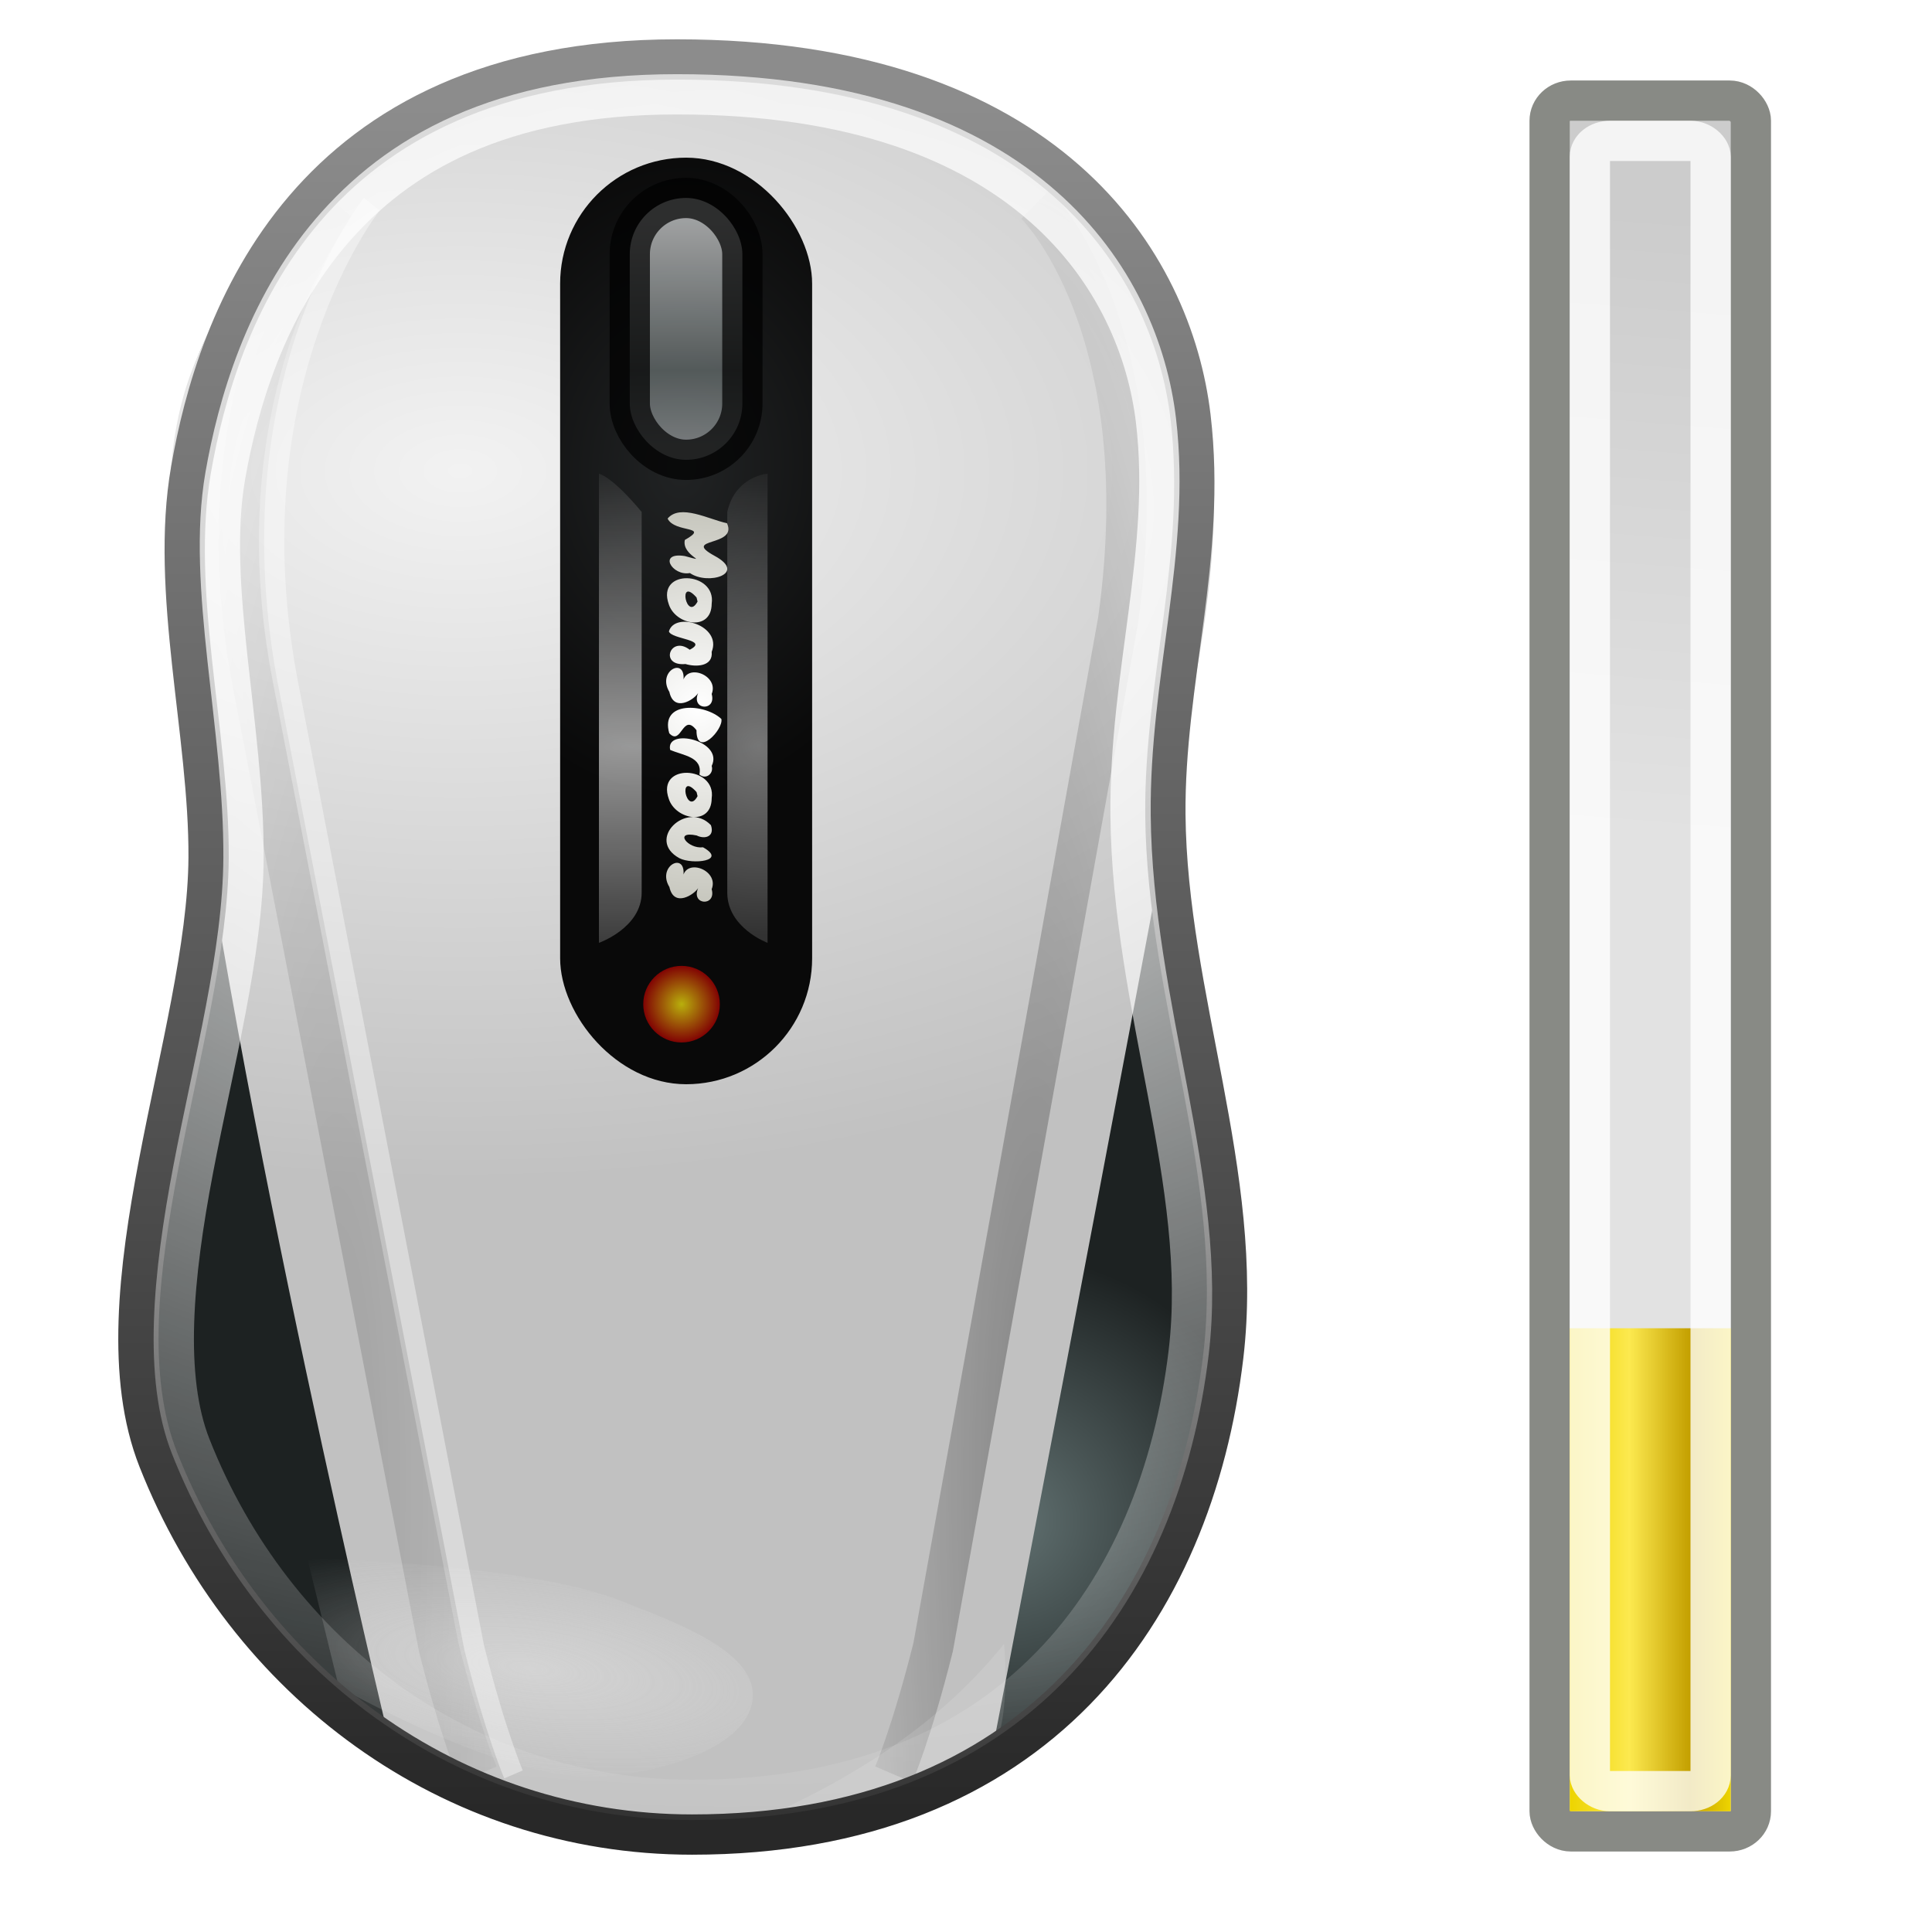 <?xml version="1.0" encoding="UTF-8" standalone="no"?>
<!-- Created with Inkscape (http://www.inkscape.org/) -->

<svg
   xmlns:dc="http://purl.org/dc/elements/1.1/"
   xmlns:cc="http://creativecommons.org/ns#"
   xmlns:rdf="http://www.w3.org/1999/02/22-rdf-syntax-ns#"
   xmlns:svg="http://www.w3.org/2000/svg"
   xmlns="http://www.w3.org/2000/svg"
   xmlns:xlink="http://www.w3.org/1999/xlink"
   xmlns:sodipodi="http://sodipodi.sourceforge.net/DTD/sodipodi-0.dtd"
   xmlns:inkscape="http://www.inkscape.org/namespaces/inkscape"
   width="48"
   height="48"
   id="svg4227"
   version="1.1"
   inkscape:version="0.48.4 r9939"
   sodipodi:docname="xfpm-mouse-020.svg">
  <defs
     id="defs4229">
    <linearGradient
       id="linearGradient4304-6">
      <stop
         style="stop-color:#cccccc;stop-opacity:1;"
         offset="0"
         id="stop4306-6" />
      <stop
         style="stop-color:#e2e2e2;stop-opacity:1;"
         offset="1"
         id="stop4308-0" />
    </linearGradient>
    <linearGradient
       y2="20.639"
       x2="37.715"
       y1="5.171"
       x1="38.187"
       gradientTransform="matrix(0.384,0,0,1.004,26.022,1004.351)"
       gradientUnits="userSpaceOnUse"
       id="linearGradient3189"
       xlink:href="#linearGradient4304-6"
       inkscape:collect="always" />
    <filter
       color-interpolation-filters="sRGB"
       inkscape:collect="always"
       id="filter5624"
       x="-0.164"
       width="1.327"
       y="-0.102"
       height="1.203">
      <feGaussianBlur
         inkscape:collect="always"
         stdDeviation="8.65"
         id="feGaussianBlur5626" />
    </filter>
    <linearGradient
       inkscape:collect="always"
       id="linearGradient4083-1-0">
      <stop
         style="stop-color:#627272;stop-opacity:1"
         offset="0"
         id="stop4085-4-5" />
      <stop
         style="stop-color:#1d2222;stop-opacity:1"
         offset="1"
         id="stop4087-9-5" />
    </linearGradient>
    <linearGradient
       inkscape:collect="always"
       id="linearGradient3914-8-9">
      <stop
         style="stop-color:#f2f2f2;stop-opacity:1"
         offset="0"
         id="stop3916-4-6" />
      <stop
         style="stop-color:#c1c1c1;stop-opacity:1"
         offset="1"
         id="stop3918-4-4" />
    </linearGradient>
    <linearGradient
       inkscape:collect="always"
       id="linearGradient4612-5-2">
      <stop
         style="stop-color:#212324;stop-opacity:1;"
         offset="0"
         id="stop4614-0-7" />
      <stop
         style="stop-color:#090909;stop-opacity:1"
         offset="1"
         id="stop4616-1-4" />
    </linearGradient>
    <linearGradient
       id="linearGradient5582">
      <stop
         id="stop5584"
         offset="0"
         style="stop-color:#999ea0;stop-opacity:1" />
      <stop
         style="stop-color:#6b7373;stop-opacity:1"
         offset="0.33"
         id="stop5586" />
      <stop
         id="stop5588"
         offset="1"
         style="stop-color:#d8dadb;stop-opacity:1" />
    </linearGradient>
    <linearGradient
       inkscape:collect="always"
       id="linearGradient4067-2-1">
      <stop
         style="stop-color:#fff20d;stop-opacity:1"
         offset="0"
         id="stop4069-1-9" />
      <stop
         style="stop-color:#b10000;stop-opacity:1"
         offset="1"
         id="stop4071-5-5" />
    </linearGradient>
    <linearGradient
       inkscape:collect="always"
       id="linearGradient3940-5-5">
      <stop
         style="stop-color:#000000;stop-opacity:1;"
         offset="0"
         id="stop3942-3-6" />
      <stop
         style="stop-color:#000000;stop-opacity:0;"
         offset="1"
         id="stop3944-1-4" />
    </linearGradient>
    <linearGradient
       inkscape:collect="always"
       id="linearGradient3924-6-2">
      <stop
         style="stop-color:#f2f2f2;stop-opacity:1;"
         offset="0"
         id="stop3926-6-5" />
      <stop
         style="stop-color:#f2f2f2;stop-opacity:0;"
         offset="1"
         id="stop3928-5-4" />
    </linearGradient>
    <filter
       color-interpolation-filters="sRGB"
       inkscape:collect="always"
       id="filter4414-5-4"
       x="-0.244"
       width="1.489"
       y="-0.407"
       height="1.814">
      <feGaussianBlur
         inkscape:collect="always"
         stdDeviation="4.329"
         id="feGaussianBlur4416-2-1" />
    </filter>
    <filter
       color-interpolation-filters="sRGB"
       inkscape:collect="always"
       id="filter3962-6-1"
       x="-0.074"
       width="1.147"
       y="-0.108"
       height="1.215">
      <feGaussianBlur
         inkscape:collect="always"
         stdDeviation="0.987"
         id="feGaussianBlur3964-9-5" />
    </filter>
    <linearGradient
       inkscape:collect="always"
       id="linearGradient3968-7-0">
      <stop
         style="stop-color:#ffffff;stop-opacity:1;"
         offset="0"
         id="stop3970-7-6" />
      <stop
         style="stop-color:#ffffff;stop-opacity:0;"
         offset="1"
         id="stop3972-4-9" />
    </linearGradient>
    <linearGradient
       inkscape:collect="always"
       id="linearGradient4059-1-5">
      <stop
         style="stop-color:#ffffff;stop-opacity:1"
         offset="0"
         id="stop4061-2-8" />
      <stop
         style="stop-color:#c7c7be;stop-opacity:1"
         offset="1"
         id="stop4063-3-3" />
    </linearGradient>
    <linearGradient
       inkscape:collect="always"
       id="linearGradient5592-4">
      <stop
         style="stop-color:#8c8c8c;stop-opacity:1;"
         offset="0"
         id="stop5594-6" />
      <stop
         style="stop-color:#282828;stop-opacity:1"
         offset="1"
         id="stop5596-3" />
    </linearGradient>
    <linearGradient
       inkscape:collect="always"
       id="linearGradient5604">
      <stop
         style="stop-color:#ffffff;stop-opacity:1;"
         offset="0"
         id="stop5606" />
      <stop
         style="stop-color:#ffffff;stop-opacity:0;"
         offset="1"
         id="stop5608" />
    </linearGradient>
    <radialGradient
       r="31.872"
       fy="180.693"
       fx="108.332"
       cy="180.693"
       cx="108.332"
       gradientTransform="matrix(-0.999,-0.032,-0.031,0.975,289.549,64.917)"
       gradientUnits="userSpaceOnUse"
       id="radialGradient3745"
       xlink:href="#linearGradient4083-1-0"
       inkscape:collect="always" />
    <radialGradient
       r="60.606"
       fy="127.93"
       fx="117.078"
       cy="127.93"
       cx="117.078"
       gradientTransform="matrix(2.32,0,0,1.368,-159.245,-59.834)"
       gradientUnits="userSpaceOnUse"
       id="radialGradient3747"
       xlink:href="#linearGradient3914-8-9"
       inkscape:collect="always" />
    <radialGradient
       r="12.859"
       fy="128.396"
       fx="144.728"
       cy="128.396"
       cx="144.728"
       gradientTransform="matrix(2.298,0.069,-0.114,2.998,-179.781,-280.167)"
       gradientUnits="userSpaceOnUse"
       id="radialGradient3749"
       xlink:href="#linearGradient4612-5-2"
       inkscape:collect="always" />
    <linearGradient
       y2="85.6"
       x2="144.642"
       y1="107.6"
       x1="144.642"
       gradientTransform="matrix(1.398,0,0,1.182,-64.351,-15.152)"
       gradientUnits="userSpaceOnUse"
       id="linearGradient3751"
       xlink:href="#linearGradient5582"
       inkscape:collect="always" />
    <radialGradient
       r="2.298"
       fy="164.059"
       fx="-136.648"
       cy="164.059"
       cx="-136.648"
       gradientUnits="userSpaceOnUse"
       id="radialGradient3753"
       xlink:href="#linearGradient4067-2-1"
       inkscape:collect="always" />
    <radialGradient
       r="14.519"
       fy="170.728"
       fx="96.249"
       cy="170.728"
       cx="96.249"
       gradientTransform="matrix(1.864,0,0,11.819,-81.455,-1785.168)"
       gradientUnits="userSpaceOnUse"
       id="radialGradient3755"
       xlink:href="#linearGradient3940-5-5"
       inkscape:collect="always" />
    <radialGradient
       r="21.263"
       fy="245.766"
       fx="-155.737"
       cy="245.766"
       cx="-155.737"
       gradientTransform="matrix(1.539,0.235,-0.061,0.596,374.865,136.968)"
       gradientUnits="userSpaceOnUse"
       id="radialGradient3757"
       xlink:href="#linearGradient3924-6-2"
       inkscape:collect="always" />
    <radialGradient
       r="14.519"
       fy="170.728"
       fx="96.249"
       cy="170.728"
       cx="96.249"
       gradientTransform="matrix(-1.864,0,0,11.819,358.846,-1785.168)"
       gradientUnits="userSpaceOnUse"
       id="radialGradient3759"
       xlink:href="#linearGradient3940-5-5"
       inkscape:collect="always" />
    <radialGradient
       r="1.25"
       fy="131.401"
       fx="155.952"
       cy="131.401"
       cx="155.952"
       gradientTransform="matrix(29.281,0,0,28.637,-4419.205,-3615.576)"
       gradientUnits="userSpaceOnUse"
       id="radialGradient3761"
       xlink:href="#linearGradient3968-7-0"
       inkscape:collect="always" />
    <radialGradient
       r="31.462"
       fy="187.108"
       fx="75.903"
       cy="187.108"
       cx="75.903"
       gradientTransform="matrix(0.998,0.056,-0.059,1.05,11.228,-13.717)"
       gradientUnits="userSpaceOnUse"
       id="radialGradient3763"
       xlink:href="#linearGradient4059-1-5"
       inkscape:collect="always" />
    <radialGradient
       r="1.25"
       fy="131.401"
       fx="155.952"
       cy="131.401"
       cx="155.952"
       gradientTransform="matrix(-108.698,0,0,28.637,17084.071,-3615.576)"
       gradientUnits="userSpaceOnUse"
       id="radialGradient3765"
       xlink:href="#linearGradient3968-7-0"
       inkscape:collect="always" />
    <linearGradient
       y2="95.094"
       x2="319.655"
       y1="52.687"
       x1="319.655"
       gradientTransform="matrix(4.699,0,0,4.699,-1365.452,-175.108)"
       gradientUnits="userSpaceOnUse"
       id="linearGradient3767"
       xlink:href="#linearGradient5592-4"
       inkscape:collect="always" />
    <radialGradient
       r="61.735"
       fy="139.735"
       fx="143.034"
       cy="139.735"
       cx="143.034"
       gradientTransform="matrix(3.484,0.01,-0.007,2.6,-354.266,-245.178)"
       gradientUnits="userSpaceOnUse"
       id="radialGradient3769"
       xlink:href="#linearGradient5604"
       inkscape:collect="always" />
    <linearGradient
       id="linearGradient9056-8-4">
      <stop
         id="stop9058-5-1"
         offset="0"
         style="stop-color:#edd400;stop-opacity:1" />
      <stop
         style="stop-color:#fce94f;stop-opacity:1"
         offset="0.372"
         id="stop9060-7-0" />
      <stop
         style="stop-color:#c4a000;stop-opacity:1"
         offset="0.744"
         id="stop9062-8-4" />
      <stop
         id="stop9064-8-7"
         offset="1"
         style="stop-color:#edd400;stop-opacity:1" />
    </linearGradient>
    <linearGradient
       inkscape:collect="always"
       xlink:href="#linearGradient9056-8-4"
       id="linearGradient3589"
       gradientUnits="userSpaceOnUse"
       gradientTransform="matrix(2,0,0,2.4,-13,-1466.707)"
       x1="26"
       y1="1045.862"
       x2="28"
       y2="1045.862" />
  </defs>
  <sodipodi:namedview
     id="base"
     pagecolor="#ffffff"
     bordercolor="#666666"
     borderopacity="1.0"
     inkscape:pageopacity="0.0"
     inkscape:pageshadow="2"
     inkscape:zoom="7.9195959"
     inkscape:cx="41.333814"
     inkscape:cy="9.0256323"
     inkscape:document-units="px"
     inkscape:current-layer="layer1"
     showgrid="true"
     inkscape:window-width="1530"
     inkscape:window-height="1171"
     inkscape:window-x="38"
     inkscape:window-y="25"
     inkscape:window-maximized="0">
    <inkscape:grid
       type="xygrid"
       id="grid3061"
       empspacing="5"
       visible="true"
       enabled="true"
       snapvisiblegridlinesonly="true" />
  </sodipodi:namedview>
  <g
     inkscape:label="Layer 1"
     inkscape:groupmode="layer"
     id="layer1"
     transform="translate(0,-1004.362)">
    <rect
       style="color:#000000;fill:url(#linearGradient3189);fill-opacity:1;fill-rule:evenodd;stroke:#888a85;stroke-width:1;stroke-linecap:butt;stroke-linejoin:round;stroke-miterlimit:4;stroke-opacity:1;stroke-dasharray:none;stroke-dashoffset:0;marker:none;visibility:visible;display:inline;overflow:visible"
       id="rect4302"
       width="5"
       height="43"
       x="38.5"
       y="1006.862"
       rx="0.525"
       ry="0.5" />
    <rect
       style="fill:url(#linearGradient3589);fill-opacity:1;stroke:none"
       id="rect4516-6"
       width="4"
       height="12"
       x="39"
       y="1037.362" />
    <rect
       ry="0.395"
       rx="0.5"
       y="1007.862"
       x="39.5"
       height="41"
       width="3"
       id="rect4312"
       style="opacity:0.78;color:#000000;fill:none;stroke:#ffffff;stroke-width:1;stroke-linecap:butt;stroke-linejoin:round;stroke-miterlimit:4;stroke-opacity:1;stroke-dasharray:none;stroke-dashoffset:0;marker:none;visibility:visible;display:inline;overflow:visible" />
    <g
       transform="matrix(0.213,0,0,0.213,-12.501,991.529)"
       style="display:inline;enable-background:new"
       id="g4628-3">
      <path
         sodipodi:nodetypes="csscsssscsssc"
         inkscape:connector-curvature="0"
         id="path4568-0"
         d="m 143.013,73.306 c -10.044,0.285 -27.753,2.88 -38.188,10.281 -8.229,5.837 -16.921,15.913 -20.156,25.469 -3.855,11.386 -2.475,24.395 0,36.062 0,0 1.602,14.587 1.406,21.906 -0.482,18.032 -6.738,40.146 -6.375,53.75 2.083,77.973 126.844,74.09 126.844,0 0,-13.609 -5.893,-35.718 -6.375,-53.75 -0.196,-7.319 1.438,-21.906 1.438,-21.906 2.475,-11.667 3.855,-24.676 0,-36.062 -3.235,-9.556 -11.928,-19.632 -20.156,-25.469 -10.434,-7.401 -28.143,-9.996 -38.188,-10.281 -0.08,-0.002 -0.171,0.002 -0.25,0 z"
         style="color:#000000;fill:#000000;fill-opacity:1;fill-rule:nonzero;stroke:none;stroke-width:2;marker:none;visibility:visible;display:inline;overflow:visible;filter:url(#filter5624);enable-background:accumulate"
         transform="matrix(0.946,0,0,0.946,2.98,9.42)" />
      <path
         sodipodi:nodetypes="csscsssscsssc"
         inkscape:connector-curvature="0"
         id="use3906-1"
         d="m 139.488,67.781 c -10.044,0.285 -27.753,2.88 -38.188,10.281 -8.229,5.837 -16.921,15.913 -20.156,25.469 -3.855,11.386 -2.475,24.395 0,36.062 0,0 1.602,14.587 1.406,21.906 -0.482,18.032 -6.738,40.146 -6.375,53.75 2.083,77.973 126.844,74.09 126.844,0 0,-13.609 -5.893,-35.718 -6.375,-53.75 -0.196,-7.319 0.556,-21.906 0.556,-21.906 2.475,-11.667 4.736,-24.676 0.881,-36.062 -3.235,-9.556 -11.928,-19.632 -20.156,-25.469 -10.434,-7.401 -28.143,-9.996 -38.188,-10.281 -0.08,-0.002 -0.171,0.002 -0.25,0 z"
         style="color:#000000;fill:url(#radialGradient3745);fill-opacity:1;fill-rule:nonzero;stroke:none;stroke-width:2;marker:none;visibility:visible;display:inline;overflow:visible;enable-background:accumulate" />
      <path
         sodipodi:nodetypes="ssccsss"
         inkscape:connector-curvature="0"
         id="path3896-4"
         d="m 81.145,103.281 c -4.34,11.21 -2.565,24.581 -0.906,38.062 5.783,46.986 23.875,122 23.875,122 21.823,12.613 49.059,14.459 70.531,0 0,0 14.51,-75.45 23.125,-122 2.348,-12.688 4.186,-27.01 0.094,-38.312 -17.338,-47.888 -96.962,-50.782 -116.719,0.25 z"
         style="color:#000000;fill:url(#radialGradient3747);fill-opacity:1;fill-rule:nonzero;stroke:none;stroke-width:2;marker:none;visibility:visible;display:inline;overflow:visible;enable-background:accumulate" />
      <rect
         ry="14.697"
         rx="14.697"
         y="78.639"
         x="124.025"
         height="108.077"
         width="29.394"
         id="rect3898-2"
         style="color:#000000;fill:url(#radialGradient3749);fill-opacity:1;fill-rule:nonzero;stroke:none;stroke-width:2;marker:none;visibility:visible;display:inline;overflow:visible;enable-background:accumulate" />
      <rect
         ry="6.568"
         rx="6.568"
         y="83.338"
         x="132.147"
         height="30.544"
         width="13.136"
         id="rect3900-7"
         style="opacity:0.712;color:#000000;fill:url(#linearGradient3751);fill-opacity:1;fill-rule:nonzero;stroke:#000000;stroke-width:4.699;stroke-miterlimit:4;stroke-opacity:1;stroke-dasharray:none;marker:none;visibility:visible;display:inline;overflow:visible;enable-background:accumulate" />
      <path
         transform="matrix(1.944,0,0,1.944,403.83,-141.553)"
         d="m -134.35,164.059 c 0,1.269 -1.029,2.298 -2.298,2.298 -1.269,0 -2.298,-1.029 -2.298,-2.298 0,-1.269 1.029,-2.298 2.298,-2.298 1.269,0 2.298,1.029 2.298,2.298 z"
         sodipodi:ry="2.2980971"
         sodipodi:rx="2.2980971"
         sodipodi:cy="164.05872"
         sodipodi:cx="-136.64839"
         id="path3902-5"
         style="opacity:0.712;color:#000000;fill:url(#radialGradient3753);fill-opacity:1;fill-rule:nonzero;stroke:none;stroke-width:2;marker:none;visibility:visible;display:inline;overflow:visible;enable-background:accumulate"
         sodipodi:type="arc" />
      <path
         sodipodi:nodetypes="cccc"
         inkscape:connector-curvature="0"
         id="path3904-4"
         d="m 114.452,267.22 c 0,0 -2.121,-4.95 -4.596,-14.849 L 88.29,140.648 c -7.071,-35.709 9.632,-56.569 9.632,-56.569"
         style="opacity:0.159;color:#000000;fill:none;stroke:url(#radialGradient3755);stroke-width:4.699;stroke-miterlimit:4;stroke-opacity:1;stroke-dasharray:none;marker:none;visibility:visible;display:inline;overflow:visible;enable-background:accumulate" />
      <path
         transform="matrix(1.222,0,0,1,-26.441,8)"
         sodipodi:nodetypes="ccssac"
         inkscape:connector-curvature="0"
         id="path3922-4"
         d="m 99,234 3,15 c 0,0 15.99,11.213 25,10.5 5.671,-0.449 13.965,-3.337 14.5,-9 0.532,-5.637 -7.413,-9.015 -12.5,-11.5 -9.109,-4.45 -30,-5 -30,-5 z"
         style="opacity:0.621;color:#000000;fill:url(#radialGradient3757);fill-opacity:1;fill-rule:nonzero;stroke:none;stroke-width:1;marker:none;visibility:visible;display:inline;overflow:visible;filter:url(#filter4414-5-4);enable-background:accumulate" />
      <path
         style="opacity:0.31;color:#000000;fill:none;stroke:url(#radialGradient3759);stroke-width:4.699;stroke-miterlimit:4;stroke-opacity:1;stroke-dasharray:none;marker:none;visibility:visible;display:inline;overflow:visible;enable-background:accumulate"
         d="m 162.938,267.22 c 0,0 2.121,-4.95 4.596,-14.849 l 21.567,-119.723 c 4.821,-34.459 -9.632,-48.569 -9.632,-48.569"
         id="path3948-1"
         inkscape:connector-curvature="0"
         sodipodi:nodetypes="cccc" />
      <path
         sodipodi:nodetypes="cscc"
         inkscape:connector-curvature="0"
         id="path3956-9"
         d="m 143.801,274 c 2,-0.5 23.14,-0.692 30,-8.5 3.003,-3.417 2,-13.5 2,-13.5 -8.357,10.413 -19.665,16.891 -32,22 z"
         style="opacity:0.342;color:#000000;fill:#ffffff;fill-opacity:1;fill-rule:nonzero;stroke:none;stroke-width:1;marker:none;visibility:visible;display:inline;overflow:visible;filter:url(#filter3962-6-1);enable-background:accumulate" />
      <path
         sodipodi:nodetypes="ccccc"
         inkscape:connector-curvature="0"
         id="rect3966-2"
         d="m 143.52,119.963 c 0.94,-4.2 4.699,-4.463 4.699,-4.463 l 0,54.725 c 0,0 -4.699,-1.75 -4.699,-5.862 z"
         style="opacity:0.437;color:#000000;fill:url(#radialGradient3761);fill-opacity:1;fill-rule:nonzero;stroke:none;stroke-width:1;marker:none;visibility:visible;display:inline;overflow:visible;enable-background:accumulate" />
      <g
         transform="matrix(0,0.722,-0.722,0,275.114,87.906)"
         id="text4017-1"
         style="font-size:12.23px;font-style:italic;font-variant:normal;font-weight:bold;font-stretch:normal;text-align:start;line-height:125%;letter-spacing:0px;word-spacing:0px;writing-mode:lr-tb;text-anchor:start;fill:#eeeeec;fill-opacity:1;stroke:none;font-family:Cantarell;-inkscape-font-specification:Cantarell Bold Italic">
        <path
           style="fill:url(#radialGradient3763);fill-opacity:1"
           inkscape:connector-curvature="0"
           id="path4041-8"
           d="m 46.219,182.312 c -0.6,2.904 -3.191,7.561 -0.747,9.59 2.378,-1.144 1.09,-6.956 3.453,-2.785 2.588,0.578 3.772,-4.33 2.6,0.015 -0.699,4.408 3.274,2.051 2.748,-0.834 2.028,-2.918 0.098,-9.29 -2.769,-4.003 -3.002,5.5 -1.391,-3.792 -5.285,-1.982 z m 31.625,0.906 c -2.461,2.592 -3.015,9.956 2.312,8.417 2.127,-1.994 -3.436,-2.138 -0.492,-4.4 4.584,0.025 -0.149,-4.405 -1.819,-4.017 z m -18.625,1.562 c -5.25,-0.778 -5.744,9.01 0.102,6.929 3.37,-1.081 4.464,-6.91 -0.102,-6.929 z m 7.781,0 c -4.23,-1.704 -6.62,5.949 -3.298,6.91 1.286,-0.4 1.32,-6.566 2.96,-3.359 -2.406,3.136 2.707,4.982 2.308,0.683 C 69.465,187.376 69.425,184.537 67,184.781 z m 6.812,0 c -3.205,-1.291 -5.281,4.737 -1.348,4.713 -5.064,-1.218 -2.619,4.319 1.011,2.123 3.36,-0.722 1.254,-4.005 0.181,-4.647 2.806,1.184 3,-2.988 0.155,-2.189 z m 11.625,0 c -4.104,-2.009 -6.244,7.506 -2.596,6.709 0.919,-2.107 1.131,-5.285 3.976,-4.725 0.898,-1.024 -0.141,-2.357 -1.38,-1.985 z m 5.219,0 c -5.25,-0.778 -5.744,9.01 0.102,6.929 3.37,-1.081 4.464,-6.91 -0.102,-6.929 z m 14.688,0 c -3.198,-1.289 -5.327,4.722 -1.379,4.713 -5.085,-1.214 -2.591,4.339 1.034,2.118 3.382,-0.734 1.201,-4.024 0.174,-4.641 2.784,1.205 2.999,-2.973 0.172,-2.189 z M 95,184.906 c -4.055,3.902 2.33,10.594 5.339,5.09 1.055,-2.022 0.478,-7.812 -1.763,-3.814 0.317,2.412 -2.713,4.845 -1.91,1.029 0.676,-1.354 0.165,-2.949 -1.665,-2.305 z m -36.125,2.156 c 3.334,1.776 -4.171,3.276 -0.655,0.162 L 58.875,187.062 z m 31.438,0 c 3.334,1.776 -4.171,3.276 -0.655,0.162 L 90.312,187.062 z" />
      </g>
      <path
         style="opacity:0.576;color:#000000;fill:url(#radialGradient3765);fill-opacity:1;fill-rule:nonzero;stroke:none;stroke-width:1;marker:none;visibility:visible;display:inline;overflow:visible;enable-background:accumulate"
         d="m 133.535,119.963 c -3.489,-4.2 -4.984,-4.463 -4.984,-4.463 l 0,54.725 c 0,0 4.984,-1.75 4.984,-5.862 z"
         id="path4075-3"
         inkscape:connector-curvature="0"
         sodipodi:nodetypes="ccccc" />
      <path
         style="opacity:0.388;color:#000000;fill:none;stroke:#ffffff;stroke-width:2.35;stroke-miterlimit:4;stroke-opacity:1;stroke-dasharray:none;marker:none;visibility:visible;display:inline;overflow:visible;enable-background:accumulate"
         d="m 118.583,267.22 c 0,0 -2.121,-4.95 -4.596,-14.849 L 92.42,140.648 c -7.071,-35.709 9.632,-56.569 9.632,-56.569"
         id="path4079-5"
         inkscape:connector-curvature="0"
         sodipodi:nodetypes="cccc" />
      <path
         style="color:#000000;fill:none;stroke:url(#linearGradient3767);stroke-width:4.699;stroke-linecap:round;stroke-linejoin:miter;stroke-miterlimit:4;stroke-opacity:1;stroke-dasharray:none;stroke-dashoffset:0;marker:none;visibility:visible;display:inline;overflow:visible;enable-background:accumulate"
         d="m 139.409,274.235 c 40.13,0 58.443,-26.171 61.968,-55.801 2.501,-21.02 -6.567,-41.931 -6.755,-63.143 -0.138,-15.556 4.853,-30.147 2.937,-46.403 -2.117,-17.958 -16.628,-41.704 -59.912,-41.704 -43.284,0 -53.662,30.532 -56.682,47.871 -2.471,14.188 2.136,30.827 2.056,45.228 -0.115,20.546 -13.411,51.078 -5.874,70.192 10.209,25.887 34.139,43.76 62.262,43.76 z"
         id="path5590"
         inkscape:connector-curvature="0"
         sodipodi:nodetypes="sssszssss" />
      <path
         sodipodi:type="inkscape:offset"
         inkscape:radius="-4.066524"
         inkscape:original="M 137.65625 67.1875 C 94.372102 67.1875 83.988339 97.722808 80.96875 115.0625 C 78.498101 129.25005 83.111462 145.88041 83.03125 160.28125 C 82.916594 180.82701 69.618791 211.35519 77.15625 230.46875 C 87.364913 256.35588 111.28286 274.25 139.40625 274.25 C 179.53619 274.25 197.84942 248.06698 201.375 218.4375 C 203.87615 197.41751 194.8132 176.49342 194.625 155.28125 C 194.48685 139.72499 199.47838 125.13091 197.5625 108.875 C 195.44597 90.916648 180.94041 67.1875 137.65625 67.1875 z "
         xlink:href="#path5590"
         style="color:#000000;fill:none;stroke:url(#radialGradient3769);stroke-width:4.699;stroke-linecap:round;stroke-linejoin:miter;stroke-miterlimit:4;stroke-opacity:1;stroke-dasharray:none;stroke-dashoffset:0;marker:none;visibility:visible;display:inline;overflow:visible;enable-background:accumulate"
         id="path5600"
         inkscape:href="#path5590"
         d="m 137.656,71.25 c -20.686,0 -32.675,7.066 -40.344,16.031 -7.669,8.965 -10.9,20.178 -12.344,28.469 -2.232,12.816 2.21,29.276 2.125,44.562 -0.062,11.139 -3.514,23.974 -5.875,36.375 -2.361,12.401 -3.48,24.171 -0.281,32.281 9.648,24.466 32.07,41.219 58.469,41.219 19.181,0 32.552,-6.104 41.812,-15.562 9.26,-9.458 14.443,-22.522 16.125,-36.656 2.328,-19.561 -6.583,-40.31 -6.781,-62.656 -0.146,-16.449 4.755,-30.809 2.969,-45.969 -0.956,-8.113 -4.691,-17.558 -13.156,-25 C 171.909,76.901 158.555,71.25 137.656,71.25 z" />
    </g>
  </g>
</svg>
